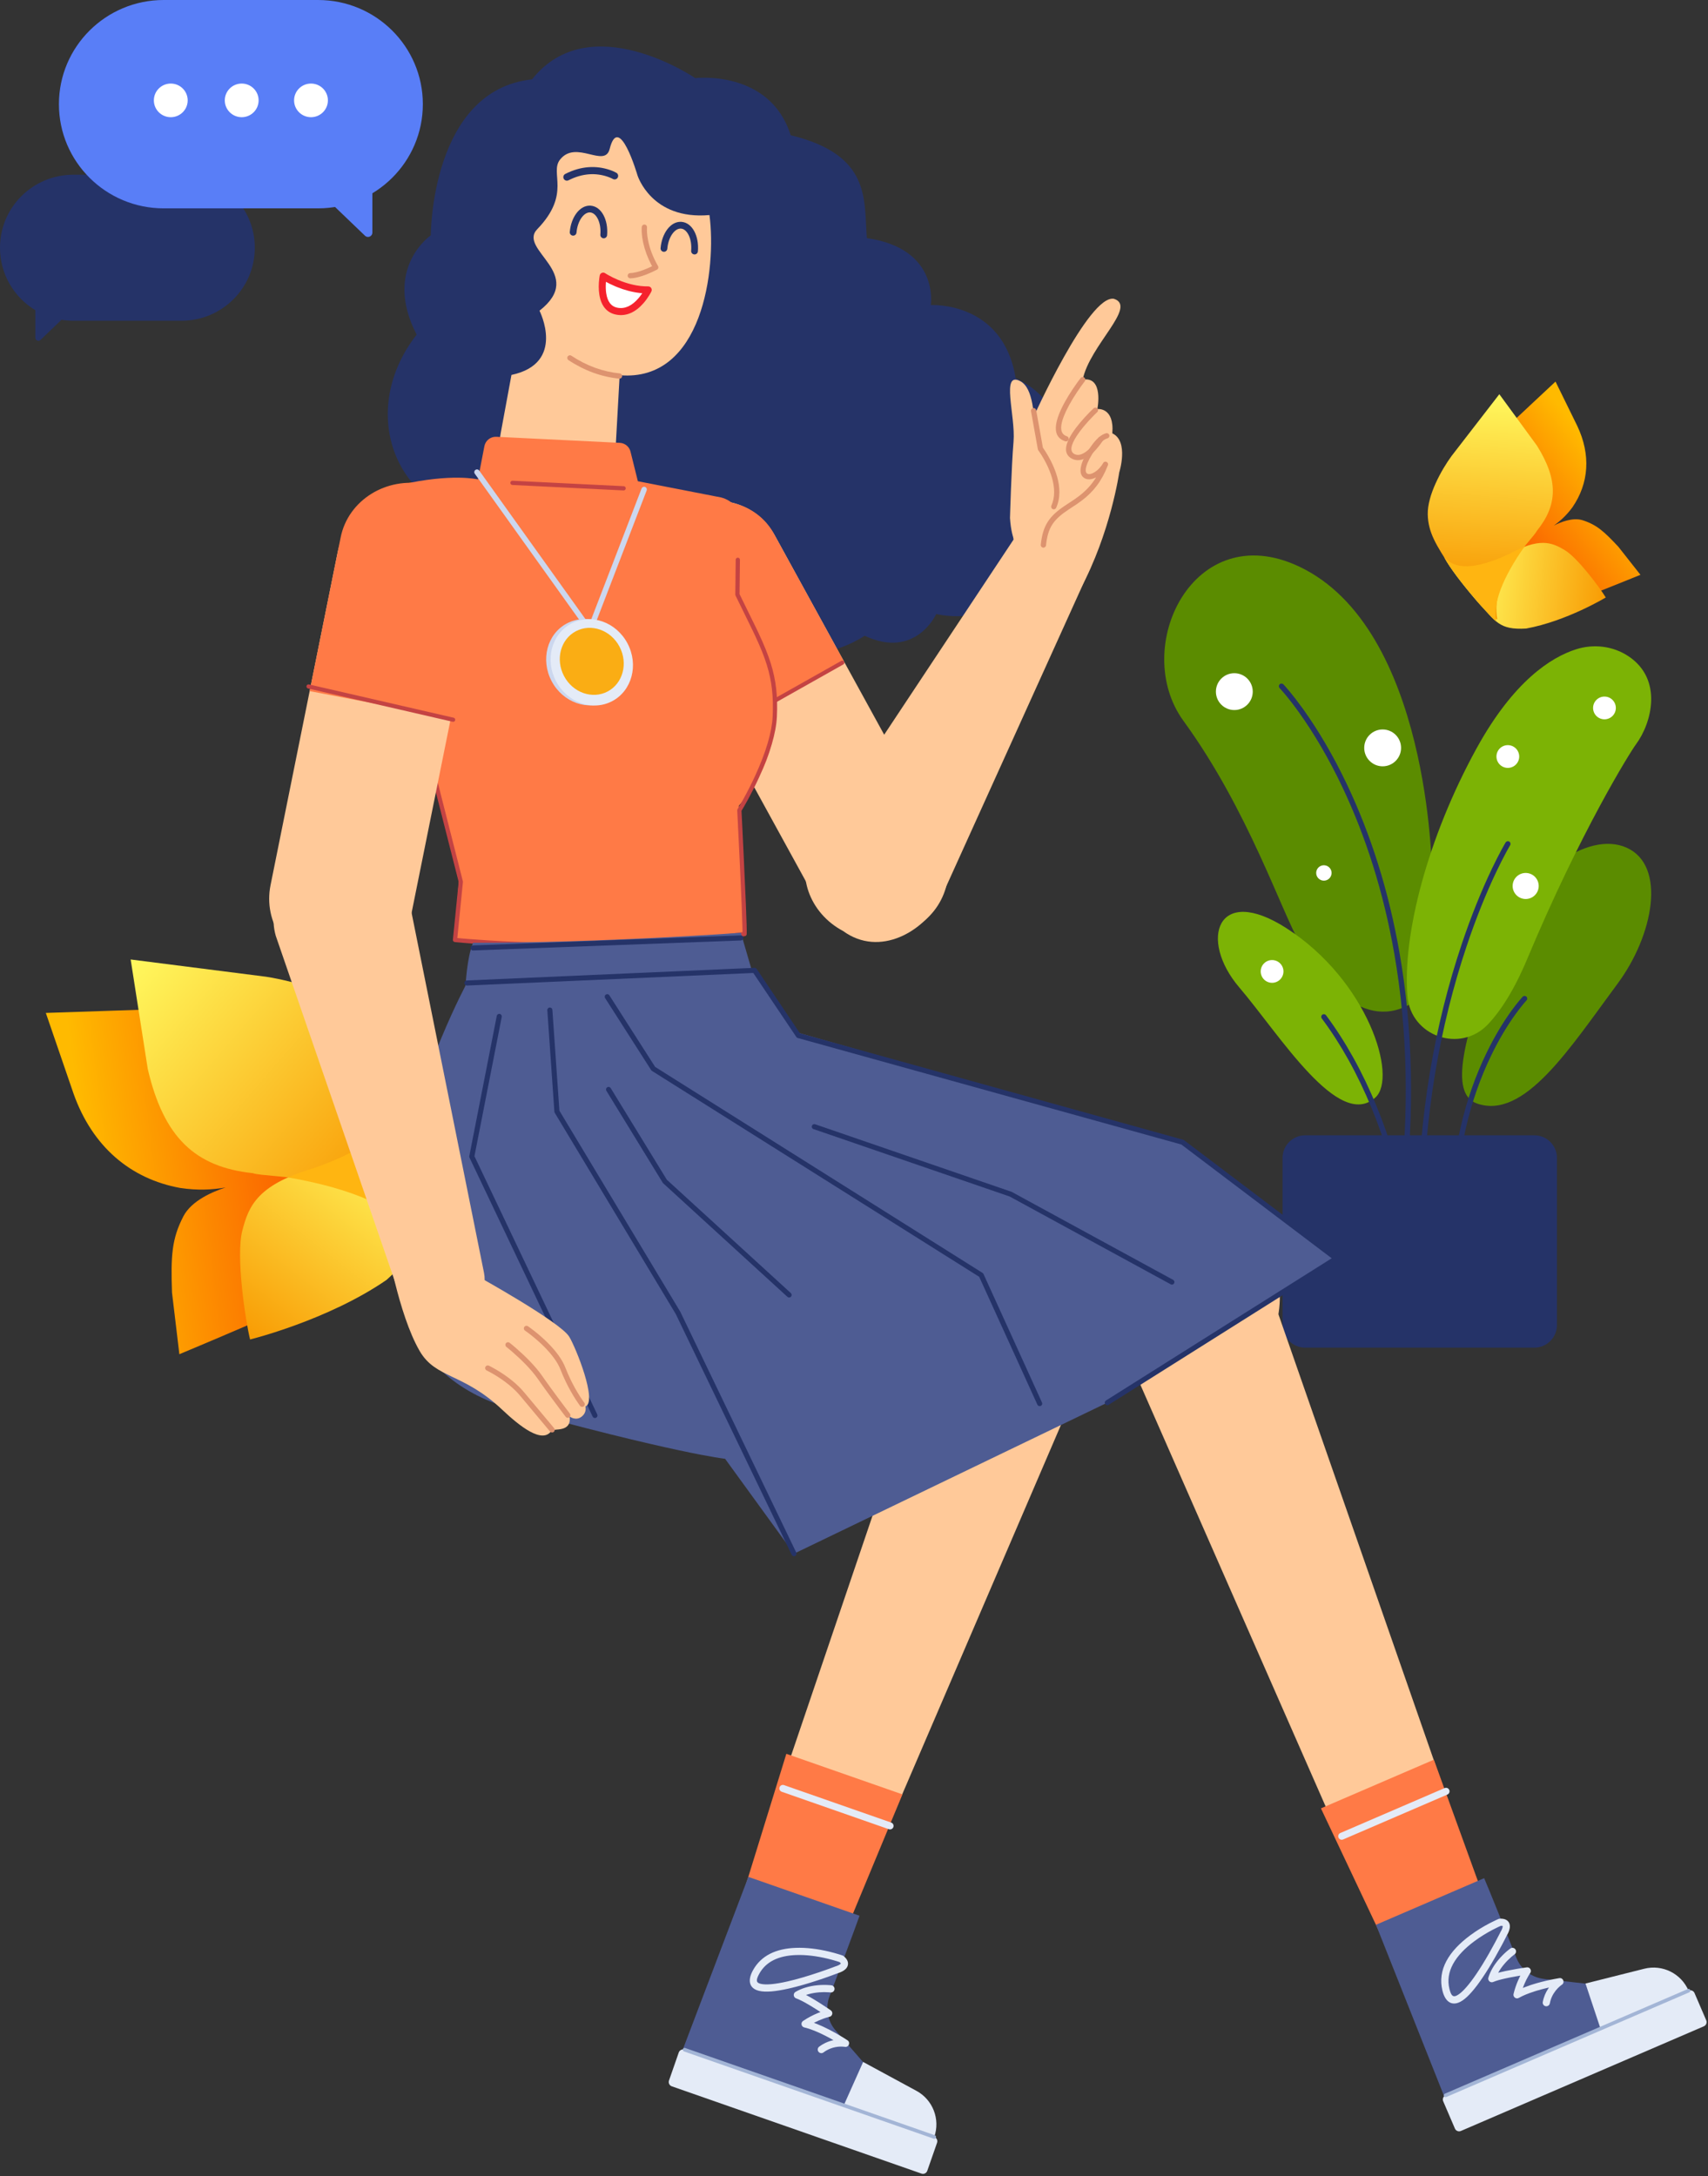 <svg width="664" height="846" viewBox="0 0 664 846" fill="none" xmlns="http://www.w3.org/2000/svg">
<rect x="0" y="0" width="664" height="846" fill="#333333" stroke="none"/>
<g id="personnage">
<g id="Grandefleur">
<path id="Vector" d="M87.922 391.44L17.817 393.783L28.611 425.219C35.903 445.666 50.613 458.269 70.012 461.822C77.009 462.864 82.558 462.526 87.676 461.649C82.808 463.223 74.479 466.712 71.299 472.837C66.691 481.727 66.4 488.404 66.866 502.478L69.731 526.459C69.731 526.459 119.776 505.603 119.666 504.243C126.994 499.703 136.129 493.133 141.944 484.97C146.317 478.841 148.816 471.799 147.268 464.035C157.19 452.892 155.793 446.932 143.071 446.15C141.869 446.08 140.617 446.07 139.325 446.125C139.119 442.676 138.849 438.58 138.528 433.836C136.695 420.968 130.334 409.261 120.843 401.312C112.864 394.629 103.218 391.052 93.461 391.052C91.613 391.052 89.765 391.181 87.922 391.44Z" fill="url(#paint0_linear)"/>
<path id="Vector_2" d="M123.568 453.649C100.243 460.207 96.707 468.575 94.182 478.502C91.648 488.424 95.4 513.352 97.218 520.732C97.218 520.732 127.464 513.297 150.278 497.569C164.077 485.339 161.387 479.857 160.796 461.668C159.459 444.41 157.666 432.046 155.422 424.585C157.556 435.006 146.933 444.694 123.568 453.649Z" fill="url(#paint1_linear)"/>
<path id="Vector_3" d="M57.44 415.556C63.661 442.242 75.867 453.684 98.274 456.082C103.724 458.105 143.627 456.027 159.694 479.414C161.092 478.841 160.22 462.929 157.095 431.682C153.379 415.725 151.661 405.424 142.69 396.145C133.72 386.86 114.913 381.498 103.373 379.704L50.794 373.006L57.44 415.556Z" fill="url(#paint2_linear)"/>
<path id="Vector_4" d="M122.13 454.088C120.172 454.621 118.644 455.169 118.168 455.324C115.619 456.171 113.085 457.198 112.028 457.726C137.702 462.266 154.08 469.641 161.162 479.858C161.693 478.736 161.127 469.542 160.997 465.077C159.669 445.83 157.731 432.275 155.352 424.371C156.294 434.911 147.494 445.053 122.13 454.088Z" fill="#FFB511"/>
</g>
<g id="Dialog">
<path id="Vector_5" fill-rule="evenodd" clip-rule="evenodd" d="M70.548 67.921C86.291 67.921 99.055 80.615 99.055 96.272V96.344C99.055 112.002 86.291 124.695 70.548 124.695H28.508C26.937 124.695 25.396 124.568 23.895 124.325L15.75 132.149C15.529 132.362 15.233 132.481 14.925 132.481C14.269 132.481 13.737 131.952 13.737 131.3L13.736 120.597C5.502 115.626 0 106.624 0 96.344V96.272C0 80.615 12.763 67.921 28.508 67.921H70.548Z" fill="#253368"/>
<path id="Rectangle" d="M63.633 0H123.659C146.151 0 164.384 18.132 164.384 40.5C164.384 62.867 146.151 80.999 123.659 80.999H63.633C41.141 80.999 22.908 62.867 22.908 40.5C22.908 18.132 41.141 0 63.633 0Z" fill="#597EF7"/>
<path id="Path" fill-rule="evenodd" clip-rule="evenodd" d="M144.764 69.219V90.421C144.764 91.353 144.005 92.109 143.067 92.109C142.628 92.109 142.205 91.939 141.889 91.635L126.222 76.603L144.764 69.219Z" fill="#597EF7"/>
<path id="Ellipse" d="M120.902 45.562C117.27 45.562 114.327 42.635 114.327 39.023C114.327 35.412 117.27 32.484 120.902 32.484C124.533 32.484 127.477 35.412 127.477 39.023C127.477 42.635 124.533 45.562 120.902 45.562Z" fill="white"/>
<path id="Ellipse_2" d="M93.964 45.562C90.333 45.562 87.389 42.635 87.389 39.023C87.389 35.412 90.333 32.484 93.964 32.484C97.596 32.484 100.539 35.412 100.539 39.023C100.539 42.635 97.596 45.562 93.964 45.562Z" fill="white"/>
<path id="Ellipse_3" d="M66.39 45.562C62.759 45.562 59.815 42.635 59.815 39.023C59.815 35.412 62.759 32.484 66.39 32.484C70.022 32.484 72.966 35.412 72.966 39.023C72.966 42.635 70.022 45.562 66.39 45.562Z" fill="white"/>
</g>
<g id="Plante">
<g id="Vector_6">
<path id="Vector_7" fill-rule="evenodd" clip-rule="evenodd" d="M505.073 220.263C463.925 200.8 439.401 251.844 460.095 280.265C485.348 314.947 498.285 354.854 505.488 366.878C511.565 377.02 528.212 401.748 548.257 390.351C566.704 379.861 556.65 338.694 556.65 338.694C556.65 338.694 555.835 244.273 505.073 220.263Z" fill="#5B8C00"/>
<path id="Vector_8" fill-rule="evenodd" clip-rule="evenodd" d="M628.839 382.424C642.828 363.55 647.936 336.467 632.321 329.522C617.351 322.864 592.554 339.257 581.067 370.811C569.582 402.364 562.955 425.051 574.19 428.995C592.624 435.467 610.362 407.351 628.839 382.424Z" fill="#5B8C00"/>
</g>
<g id="Vector_7_2">
<path id="Vector_9" fill-rule="evenodd" clip-rule="evenodd" d="M481.772 383.858C497.595 402.399 520.427 439.698 534.73 426.635C543.4 418.718 531.81 381.226 500.087 360.826C473.102 343.474 465.95 365.316 481.772 383.858Z" fill="#7CB305"/>
<path id="Vector_10" fill-rule="evenodd" clip-rule="evenodd" d="M633.176 255.187C627.159 251.139 619.59 250.215 612.683 252.427C603.045 255.514 588.418 264.706 573.941 291.091C555.041 325.538 545.202 363.302 547.147 387.223C548.418 402.866 567.691 409.611 578.472 398.204C583.424 392.966 588.663 384.891 593.789 372.641C614.418 323.344 633.705 292.452 636.005 289.35C642.142 281.073 646.53 264.172 633.176 255.187Z" fill="#7CB305"/>
</g>
<g id="Vector_8_2">
<path id="Vector_11" fill-rule="evenodd" clip-rule="evenodd" d="M619.34 274.85C619.136 277.284 620.944 279.423 623.378 279.627C625.812 279.831 627.95 278.024 628.155 275.589C628.359 273.156 626.551 271.017 624.117 270.813C621.683 270.609 619.545 272.417 619.34 274.85Z" fill="white"/>
<path id="Vector_12" fill-rule="evenodd" clip-rule="evenodd" d="M581.776 293.733C581.571 296.166 583.379 298.305 585.813 298.509C588.247 298.714 590.385 296.906 590.59 294.472C590.794 292.038 588.986 289.9 586.552 289.695C584.118 289.491 581.98 291.299 581.776 293.733Z" fill="white"/>
<path id="Vector_13" fill-rule="evenodd" clip-rule="evenodd" d="M588.071 344.008C587.837 346.795 589.908 349.244 592.695 349.478C595.483 349.712 597.932 347.642 598.165 344.854C598.399 342.067 596.329 339.618 593.542 339.384C590.755 339.15 588.305 341.22 588.071 344.008Z" fill="white"/>
<path id="Vector_14" fill-rule="evenodd" clip-rule="evenodd" d="M472.691 268.874C472.691 272.83 475.897 276.036 479.853 276.036C483.809 276.036 487.016 272.83 487.016 268.874C487.016 264.918 483.809 261.711 479.853 261.711C475.897 261.711 472.691 264.918 472.691 268.874Z" fill="white"/>
<path id="Vector_15" fill-rule="evenodd" clip-rule="evenodd" d="M530.352 290.746C530.352 294.702 533.558 297.909 537.514 297.909C541.47 297.909 544.677 294.702 544.677 290.746C544.677 286.79 541.47 283.583 537.514 283.583C533.558 283.583 530.352 286.79 530.352 290.746Z" fill="white"/>
<path id="Vector_16" fill-rule="evenodd" clip-rule="evenodd" d="M511.677 339.366C511.677 341.019 513.017 342.36 514.671 342.36C516.324 342.36 517.664 341.019 517.664 339.366C517.664 337.712 516.324 336.372 514.671 336.372C513.017 336.372 511.677 337.712 511.677 339.366Z" fill="white"/>
<path id="Vector_17" fill-rule="evenodd" clip-rule="evenodd" d="M490.109 377.651C490.109 380.094 492.089 382.074 494.531 382.074C496.974 382.074 498.954 380.094 498.954 377.651C498.954 375.209 496.974 373.229 494.531 373.229C492.089 373.229 490.109 375.209 490.109 377.651Z" fill="white"/>
</g>
<g id="Vector_9_2">
<path id="Vector_18" d="M593.408 387.462C592.996 387.069 592.343 387.084 591.95 387.496L591.761 387.7L591.618 387.858C591.358 388.148 591.058 388.495 590.721 388.897C589.762 390.04 588.696 391.406 587.55 392.993C584.284 397.516 581.02 402.912 577.977 409.172C569.29 427.039 564.081 448.26 564.081 472.758C564.081 473.328 564.542 473.789 565.112 473.789C565.682 473.789 566.143 473.328 566.143 472.758C566.143 448.583 571.278 427.668 579.832 410.074C582.822 403.924 586.024 398.629 589.222 394.2C590.273 392.745 591.252 391.485 592.136 390.42L592.301 390.222C592.552 389.923 592.781 389.657 592.985 389.425L593.244 389.136C593.339 389.03 593.406 388.958 593.442 388.92C593.836 388.508 593.82 387.855 593.408 387.462Z" fill="#253368"/>
<path id="Vector_19" d="M515.497 394.68C515.156 394.223 514.51 394.13 514.054 394.47C513.597 394.811 513.504 395.457 513.844 395.914C517.6 400.944 521.067 406.353 524.254 412.086C530.993 424.207 536.203 437.201 540.069 450.197C541.423 454.745 542.511 458.967 543.359 462.755L543.53 463.531C543.733 464.458 543.907 465.302 544.056 466.06L544.152 466.555L544.323 467.49C544.418 468.052 544.95 468.431 545.511 468.336C546.073 468.242 546.452 467.71 546.357 467.148L546.299 466.816C546.25 466.548 546.191 466.232 546.121 465.871L545.95 465.012C545.784 464.194 545.592 463.289 545.371 462.304L545.184 461.477C544.356 457.861 543.316 453.876 542.046 449.608C538.139 436.478 532.875 423.348 526.057 411.084C522.826 405.273 519.31 399.787 515.497 394.68Z" fill="#253368"/>
<path id="Vector_20" d="M497.476 266.018C497.081 266.397 497.053 267.013 497.4 267.426L497.445 267.476C497.465 267.498 497.509 267.544 497.575 267.615L497.828 267.892L497.976 268.056C498.42 268.55 498.936 269.146 499.518 269.843C501.188 271.84 503.051 274.244 505.059 277.056C510.806 285.102 516.557 294.792 521.926 306.137C530.866 325.027 537.829 346.571 542.049 370.79C547.173 400.2 548.021 432.327 543.827 467.196C543.759 467.762 544.162 468.275 544.728 468.343C545.293 468.411 545.807 468.008 545.875 467.443C550.093 432.374 549.239 400.044 544.081 370.436C539.828 346.03 532.808 324.309 523.79 305.255C518.367 293.796 512.554 284 506.738 275.857L506.287 275.229C504.494 272.746 502.817 270.586 501.291 268.748L501.101 268.52C500.553 267.864 500.06 267.294 499.628 266.809L499.511 266.678C499.376 266.528 499.255 266.395 499.149 266.28L498.934 266.049C498.54 265.638 497.887 265.624 497.476 266.018Z" fill="#253368"/>
<path id="Vector_21" d="M586.739 327.173C586.252 326.878 585.618 327.033 585.323 327.52L585.219 327.694C585.137 327.834 585.04 328 584.929 328.193L584.767 328.476C584.49 328.963 584.18 329.521 583.837 330.151L583.554 330.676C582.505 332.629 581.356 334.888 580.128 337.448L579.96 337.798C575.957 346.185 571.956 355.993 568.223 367.138C557.769 398.343 551.41 433.76 551.172 472.752C551.168 473.321 551.627 473.786 552.197 473.789C552.766 473.793 553.231 473.334 553.234 472.764C553.471 434.001 559.792 398.798 570.178 367.793C573.817 356.931 577.71 347.354 581.605 339.142L581.822 338.687C583.153 335.897 584.393 333.462 585.511 331.393L585.847 330.774C586.17 330.184 586.461 329.667 586.717 329.221L586.839 329.011L587.087 328.589C587.382 328.102 587.226 327.468 586.739 327.173Z" fill="#253368"/>
<path id="Vector_22" fill-rule="evenodd" clip-rule="evenodd" d="M507.371 523.911H596.511C601.33 523.911 605.272 519.968 605.272 515.15V450.119C605.272 445.3 601.33 441.358 596.511 441.358H507.371C502.553 441.358 498.61 445.3 498.61 450.119V515.15C498.61 519.968 502.553 523.911 507.371 523.911Z" fill="#253368"/>
</g>
</g>
<g id="Petitefleur">
<path id="Vector_10_2" d="M575.337 175.815L604.718 148.343L613.153 165.53C618.529 176.82 617.7 187.921 611.282 197.235C608.87 200.497 606.481 202.609 604.048 204.327C606.664 202.995 611.463 201.039 615.249 202.245C620.74 204 623.58 206.604 629.126 212.528L637.737 223.462C637.737 223.462 608.945 235.256 608.435 234.657C603.614 235.778 597.233 236.805 591.548 235.837C587.277 235.112 583.394 233.255 580.857 229.464C572.293 228.946 570.43 225.95 575.27 220.473C575.729 219.957 576.233 219.445 576.779 218.944C575.457 217.455 573.897 215.676 572.094 213.612C567.593 207.625 565.402 200.275 566.011 193.187C566.523 187.229 568.976 181.859 572.933 177.903C573.682 177.153 574.484 176.457 575.337 175.815Z" fill="url(#paint3_linear)"/>
<path id="Vector_11_2" d="M586.235 215.621C598.366 208.836 603.21 210.812 608.279 213.834C613.35 216.85 621.987 228.53 624.258 232.275C624.258 232.275 608.963 241.509 593.303 244.35C582.724 244.962 581.58 241.637 574.407 233.985C567.916 226.409 563.605 220.643 561.474 216.693C564.856 221.805 573.111 221.446 586.235 215.621Z" fill="url(#paint4_linear)"/>
<path id="Vector_12_2" d="M597.525 173.283C605.878 186.681 605.592 196.293 597.483 206.356C596.097 209.39 579.07 224.724 582.086 240.77C581.286 241.103 575.155 234.265 563.688 220.264C558.692 212.254 555.191 207.359 555.047 199.94C554.9 192.52 560.341 182.708 564.289 177.298L582.88 153.248L597.525 173.283Z" fill="url(#paint5_linear)"/>
<path id="Vector_13_2" d="M586.997 215.217C588.008 214.64 588.851 214.244 589.107 214.114C590.486 213.426 591.932 212.816 592.576 212.603C584.015 224.864 580.38 234.511 581.672 241.546C580.999 241.304 577.482 237.328 575.715 235.455C568.41 227.073 563.672 220.763 561.415 216.578C565.329 221.255 573.03 221.819 586.997 215.217Z" fill="#FFB511"/>
</g>
<g id="Woman">
<path id="Fill 1" fill-rule="evenodd" clip-rule="evenodd" d="M361.854 118.593C361.854 118.593 390.023 116.956 394.838 147.036C420.949 159.18 411.061 187.995 411.061 187.995C411.061 187.995 422.607 212.295 394.69 221.823C390.499 245.337 363.972 238.706 363.972 238.706C363.972 238.706 355.942 256.464 336.148 247.157C312.614 262.428 271.347 255.392 258.398 233.116C227.249 252.464 178.628 221.366 186.738 201.95C152.738 196.925 139.294 159.196 161.978 130.091C148.695 104.373 167.47 91.495 167.47 91.495C167.47 91.495 167.452 35.055 206.833 30.858C229.333 2.412 270.281 30.37 270.281 30.37C270.281 30.37 299.3 26.905 307.386 52.569C338.82 60.227 335.816 77.632 336.998 92.569C365.369 96.647 361.854 118.593 361.854 118.593Z" fill="#253368"/>
<path id="Fill 3" fill-rule="evenodd" clip-rule="evenodd" d="M275.812 83.605C253.136 85.603 247.804 68.089 247.804 68.089C247.804 68.089 240.643 43.456 237.019 57.887C235.096 65.554 223.977 54.199 217.744 62.014C213.548 67.272 222.215 75.266 208.861 89.099C201.127 97.114 228.124 106.374 209.732 120.789C209.732 120.789 220.165 141.228 198.834 145.757L194.671 168.303C192.25 181.426 201.664 193.777 214.942 194.904C227.601 195.976 238.647 186.367 239.355 173.663L240.899 145.866C273.176 148.653 278.577 104.368 275.812 83.605Z" fill="#FFC999"/>
<path id="Fill 5" fill-rule="evenodd" clip-rule="evenodd" d="M252.004 112.703C242.666 112.802 234.491 107.344 234.491 107.344C234.491 107.344 232.057 119.524 239.843 120.985C247.403 122.405 252.004 112.703 252.004 112.703Z" fill="white"/>
<path id="Stroke 7" d="M233.154 107.076L233.063 107.597C233.03 107.814 232.994 108.072 232.958 108.367C232.715 110.359 232.677 112.453 232.982 114.443C233.626 118.656 235.707 121.598 239.592 122.327C243.654 123.09 247.216 121.245 250.202 117.812C251.058 116.827 251.805 115.777 252.441 114.728C252.826 114.093 253.092 113.592 253.236 113.289C253.668 112.377 252.997 111.327 251.99 111.338C248.083 111.379 244.07 110.411 240.191 108.767C238.856 108.201 237.635 107.595 236.555 106.99L236.055 106.704C235.679 106.484 235.406 106.314 235.247 106.208C234.44 105.669 233.344 106.123 233.154 107.076ZM235.539 110.036L235.575 109.564L235.224 109.373C236.387 110.024 237.697 110.675 239.128 111.281L239.917 111.606C242.792 112.757 245.741 113.559 248.695 113.894L249.68 113.986L249.392 114.416C249.01 114.965 248.594 115.504 248.146 116.019C245.73 118.797 243.03 120.195 240.094 119.643C237.543 119.165 236.164 117.215 235.677 114.029C235.481 112.748 235.451 111.383 235.539 110.036Z" fill="#F5222D"/>
<path id="Stroke 9" d="M245.242 106.154C245.693 106.144 246.438 106.047 247.484 105.788C249.087 105.392 250.966 104.71 253.125 103.682L253.507 103.496L253.187 102.895C251.718 100.066 250.717 97.308 250.116 94.666L249.961 93.948C249.549 91.909 249.418 90.195 249.457 88.879L249.49 88.269C249.492 88.24 249.495 88.216 249.497 88.195C249.56 87.633 250.066 87.23 250.627 87.293C251.133 87.35 251.51 87.766 251.534 88.257L251.515 88.617C251.446 89.805 251.548 91.478 251.966 93.543C252.597 96.662 253.829 99.987 255.808 103.422C256.099 103.929 255.909 104.577 255.389 104.844C252.525 106.318 250.056 107.261 247.974 107.776C246.769 108.074 245.859 108.192 245.241 108.201L244.965 108.197C244.402 108.162 243.973 107.676 244.008 107.112C244.04 106.604 244.436 106.205 244.926 106.156L245.089 106.152L245.242 106.154Z" fill="#DD936F"/>
<path id="Stroke 11" d="M229.691 79.965C233.862 80.327 236.522 85.539 236.013 91.436C235.951 92.16 235.314 92.696 234.591 92.634C233.868 92.571 233.333 91.933 233.395 91.209C233.794 86.577 231.865 82.795 229.466 82.587C227.07 82.382 224.523 85.777 224.122 90.408C224.059 91.132 223.422 91.668 222.699 91.606C221.976 91.543 221.441 90.905 221.504 90.181C222.002 84.433 225.349 79.843 229.38 79.947L229.691 79.965Z" fill="#253368"/>
<path id="Stroke 13" d="M264.994 86.248C269.164 86.606 271.823 91.82 271.315 97.716C271.252 98.441 270.616 98.977 269.893 98.913C269.169 98.852 268.634 98.213 268.696 97.49C269.095 92.859 267.166 89.076 264.769 88.87C262.371 88.663 259.825 92.056 259.426 96.689C259.363 97.412 258.727 97.948 258.004 97.886C257.281 97.823 256.745 97.186 256.807 96.462C257.303 90.713 260.651 86.124 264.683 86.231L264.994 86.248Z" fill="#253368"/>
<path id="Stroke 15" d="M219.752 67.624C225.978 64.44 231.913 64.324 237.032 66.051C238.252 66.463 239.136 66.883 239.639 67.183C240.295 67.574 240.51 68.424 240.119 69.081C239.728 69.738 238.879 69.953 238.223 69.561L238.093 69.49C238.006 69.443 237.884 69.381 237.729 69.308C237.279 69.094 236.75 68.878 236.149 68.675C231.692 67.171 226.519 67.273 221.01 70.091C220.33 70.438 219.497 70.168 219.15 69.487C218.802 68.806 219.072 67.972 219.752 67.624Z" fill="#253368"/>
<path id="Stroke 17" d="M220.703 138.578C221.015 138.107 221.649 137.977 222.12 138.289C228.088 142.243 234.433 144.519 240.944 145.171C241.505 145.227 241.915 145.729 241.859 146.292C241.803 146.854 241.302 147.265 240.74 147.209C233.898 146.523 227.235 144.134 220.992 139.997C220.521 139.685 220.391 139.05 220.703 138.578Z" fill="#DD936F"/>
<path id="Fill 19" fill-rule="evenodd" clip-rule="evenodd" d="M353.517 361.701L355.207 360.772C367.834 353.821 372.445 337.94 365.507 325.298L301.231 208.185C294.29 195.54 278.431 190.926 265.806 197.874L264.116 198.803C251.491 205.753 246.88 221.632 253.818 234.277L318.094 351.389C325.035 364.032 340.892 368.649 353.517 361.701Z" fill="#FFC999"/>
<path id="Fill 21" fill-rule="evenodd" clip-rule="evenodd" d="M280.998 283.797L253.366 233.451C246.708 221.315 251.922 205.514 264.962 198.338C278.002 191.164 294.118 195.224 300.779 207.36L328.146 257.228L280.998 283.797Z" fill="#FF7A46"/>
<path id="Stroke 23" d="M263.895 198.017C264.279 197.805 264.762 197.946 264.973 198.331C265.185 198.716 265.044 199.199 264.66 199.411C252.172 206.285 247.077 221.281 253.116 232.953L253.377 233.444L280.622 283.084L327.072 256.91C327.412 256.719 327.832 256.805 328.073 257.095L328.154 257.215C328.345 257.555 328.259 257.975 327.969 258.216L327.851 258.298L280.703 284.866C280.36 285.059 279.937 284.971 279.697 284.677L279.617 284.556L251.985 234.211C245.107 221.679 250.483 205.399 263.895 198.017Z" fill="#C44343"/>
<path id="Fill 25" fill-rule="evenodd" clip-rule="evenodd" d="M306.236 749.629C316.847 753.714 328.818 748.594 333.357 738.028L430.463 512.054C437.459 495.773 429.673 476.985 413.323 470.691C396.976 464.399 378.626 473.125 372.929 489.904L293.859 722.821C290.163 733.712 295.624 745.544 306.236 749.629Z" fill="#FFC999"/>
<path id="Fill 27" fill-rule="evenodd" clip-rule="evenodd" d="M163.734 463.624C170.564 442.975 189.474 430.826 205.611 436.72L379.107 500.105C392.47 504.988 398.623 522.533 392.968 539.632C387.318 556.732 371.92 567.132 358.289 563.063L181.302 510.238C164.841 505.324 156.907 484.273 163.734 463.624Z" fill="#FFC999"/>
<path id="Fill 29" fill-rule="evenodd" clip-rule="evenodd" d="M325.52 758.579L286.212 744.839L305.7 681.807L350.829 697.579L325.52 758.579Z" fill="#FF7A46"/>
<path id="Stroke 31" d="M303.062 694.817C303.29 694.163 303.965 693.792 304.624 693.926L304.804 693.976L346.465 708.539C347.178 708.788 347.554 709.569 347.305 710.282C347.077 710.937 346.403 711.308 345.743 711.173L345.564 711.124L303.903 696.561C303.19 696.312 302.813 695.531 303.062 694.817Z" fill="#E4EBF7"/>
<path id="Fill 33" fill-rule="evenodd" clip-rule="evenodd" d="M334.151 744.755L290.934 729.65L261.12 808.158L358.499 842.192L362.978 830.105C364.608 825.656 362.825 820.676 358.735 818.285L335.54 801.639L324.898 789.425C321.692 785.747 320.762 780.616 322.49 776.05C326.204 766.235 332.479 749.582 334.151 744.755Z" fill="#4E5C93"/>
<path id="Fill 35" fill-rule="evenodd" clip-rule="evenodd" d="M261.159 811.071L358.24 845.001C359.162 845.323 360.168 844.837 360.487 843.913L364.289 833.012C364.61 832.09 364.126 831.082 363.203 830.762L266.123 796.832C265.202 796.51 264.197 796.996 263.875 797.918L260.076 808.821C259.754 809.742 260.242 810.749 261.159 811.071Z" fill="#E4EBF7"/>
<path id="Fill 37" fill-rule="evenodd" clip-rule="evenodd" d="M363.203 830.762C365.598 823.889 362.662 816.293 356.27 812.83L335.553 801.603L328.125 818.231L363.203 830.762Z" fill="#E4EBF7"/>
<path id="Stroke 39" d="M265.462 796.6C265.573 796.281 265.893 796.093 266.215 796.137L266.353 796.17L363.434 830.099C363.799 830.227 363.991 830.627 363.864 830.992C363.752 831.312 363.433 831.499 363.11 831.456L362.973 831.423L265.892 797.493C265.527 797.365 265.335 796.966 265.462 796.6Z" fill="#A3B5D6"/>
<path id="Stroke 41" d="M312.951 772.741C316.163 771.734 319.509 771.512 322.453 771.726L322.832 771.757C322.998 771.772 323.126 771.787 323.215 771.798C323.982 771.897 324.523 772.601 324.424 773.368C324.325 774.136 323.624 774.678 322.857 774.579L322.25 774.522C319.845 774.347 317.11 774.502 314.497 775.21L313.788 775.416L313.36 775.559L313.693 775.736C314.167 775.989 314.664 776.265 315.185 776.564L315.713 776.871L316.708 777.463C316.877 777.565 317.047 777.669 317.219 777.774C318.56 778.596 319.924 779.476 321.242 780.355L322.973 781.53C323.981 782.233 323.66 783.803 322.458 784.053L322.137 784.129C322.038 784.155 321.922 784.185 321.788 784.223C321.216 784.382 320.57 784.591 319.865 784.853C318.853 785.229 317.829 785.675 316.807 786.194L316.429 786.392L316.828 786.538L317.585 786.832C319.187 787.471 320.869 788.256 322.6 789.155C324.293 790.036 325.942 790.979 327.483 791.921L328.608 792.621L329.483 793.186C330.696 793.999 330.006 795.851 328.625 795.752L328.121 795.688C326.06 795.475 323.62 795.809 321.317 797.121C320.913 797.351 320.521 797.61 320.142 797.897C319.526 798.364 318.648 798.241 318.182 797.623C317.716 797.006 317.838 796.127 318.455 795.66C318.931 795.3 319.425 794.976 319.933 794.686C321.193 793.968 322.477 793.485 323.739 793.191L324.021 793.129L323.721 792.955C323.326 792.731 322.927 792.51 322.525 792.291L321.31 791.644C319.657 790.785 318.057 790.038 316.549 789.436C315.143 788.875 313.843 788.452 312.675 788.184C311.48 787.909 311.19 786.338 312.207 785.653C314.127 784.362 316.104 783.339 318.056 782.55L318.954 782.202L318.388 781.829C317.95 781.544 317.511 781.261 317.071 780.983L315.757 780.165L314.776 779.572L314.3 779.291C312.301 778.121 310.653 777.283 309.52 776.887C308.395 776.494 308.244 774.962 309.27 774.356C310.4 773.688 311.633 773.154 312.951 772.741Z" fill="#E4EBF7"/>
<path id="Stroke 43" d="M309.301 757.241C301.69 757.533 295.847 760.237 292.691 766.009C290.454 770.101 291.393 773.065 295.083 773.959C297.656 774.582 301.577 774.206 306.66 773.056C310.144 772.268 314.003 771.152 318.006 769.83L320.488 768.991C322.707 768.224 324.517 767.554 325.717 767.088C326.036 767.016 326.702 766.786 327.388 766.429C328.442 765.879 329.213 765.193 329.535 764.228C329.974 762.913 329.389 761.609 327.982 760.459C327.861 760.359 327.724 760.281 327.577 760.228L326.901 759.994C326.681 759.921 326.423 759.839 326.129 759.748C324.998 759.396 323.734 759.045 322.367 758.717C317.948 757.658 313.491 757.08 309.301 757.241ZM309.408 760.041C313.309 759.891 317.524 760.437 321.716 761.442C323.02 761.755 324.224 762.091 325.299 762.425L326.39 762.78L326.511 762.887C326.837 763.186 326.889 763.312 326.88 763.34C326.843 763.45 326.565 763.698 326.096 763.942C325.633 764.184 325.15 764.351 324.861 764.425L323.597 764.902C322.211 765.417 320.472 766.041 318.448 766.726C314.052 768.215 309.805 769.471 306.042 770.322C301.36 771.382 297.77 771.725 295.741 771.233C294.003 770.813 293.729 769.948 295.146 767.356C297.756 762.583 302.687 760.299 309.408 760.041Z" fill="#E4EBF7"/>
<path id="Fill 45" fill-rule="evenodd" clip-rule="evenodd" d="M559.691 752.639C570.268 748.471 575.636 736.594 571.852 725.735L490.911 493.462C485.082 476.729 466.661 468.149 450.364 474.575C434.066 480.999 426.433 499.851 433.558 516.073L532.479 741.258C537.103 751.785 549.116 756.81 559.691 752.639Z" fill="#FFC999"/>
<path id="Fill 47" fill-rule="evenodd" clip-rule="evenodd" d="M257.248 482.475C259.599 460.85 275.544 444.997 292.557 447.372L475.472 472.892C489.562 474.857 499.252 490.72 497.309 508.626C495.362 526.534 482.488 539.937 468.308 538.824L284.193 524.359C267.066 523.012 254.9 504.1 257.248 482.475Z" fill="#FFC999"/>
<path id="Fill 49" fill-rule="evenodd" clip-rule="evenodd" d="M579.944 746.186L541.699 762.661L513.523 703.014L557.429 684.098L579.944 746.186Z" fill="#FF7A46"/>
<path id="Stroke 51" d="M561.611 695.128C562.304 694.829 563.108 695.15 563.407 695.844C563.68 696.481 563.434 697.21 562.857 697.558L562.691 697.643L522.155 715.107C521.461 715.406 520.657 715.085 520.358 714.391C520.085 713.754 520.331 713.024 520.908 712.677L521.074 712.592L561.611 695.128Z" fill="#E4EBF7"/>
<path id="Fill 53" fill-rule="evenodd" clip-rule="evenodd" d="M576.976 730.155L534.931 748.268L565.939 826.309L660.682 785.494L655.828 773.555C654.029 769.172 649.351 766.709 644.727 767.713L616.393 771.142L600.307 769.343C595.461 768.8 591.311 765.647 589.505 761.113C585.617 751.364 579.005 734.845 576.976 730.155Z" fill="#4E5C93"/>
<path id="Fill 55" fill-rule="evenodd" clip-rule="evenodd" d="M567.934 828.431L662.389 787.738C663.283 787.354 663.698 786.313 663.315 785.418L658.755 774.811C658.372 773.913 657.333 773.5 656.436 773.884L561.983 814.577C561.087 814.964 560.674 816.002 561.061 816.9L565.615 827.507C566.003 828.402 567.04 828.815 567.934 828.431Z" fill="#E4EBF7"/>
<path id="Fill 57" fill-rule="evenodd" clip-rule="evenodd" d="M656.437 773.885C653.565 767.199 646.272 763.589 639.222 765.362L616.377 771.105L622.126 788.388L656.437 773.885Z" fill="#E4EBF7"/>
<path id="Stroke 59" d="M656.161 773.241C656.516 773.088 656.927 773.253 657.08 773.608C657.214 773.919 657.105 774.274 656.838 774.46L656.714 774.529L562.261 815.222C561.906 815.375 561.495 815.211 561.342 814.855C561.208 814.544 561.317 814.19 561.584 814.004L561.708 813.935L656.161 773.241Z" fill="#A3B5D6"/>
<path id="Stroke 61" d="M587.17 757.486C587.802 757.04 588.675 757.191 589.12 757.824C589.565 758.457 589.414 759.331 588.782 759.777L588.535 759.959C588.291 760.146 587.954 760.417 587.549 760.767C586.595 761.592 585.64 762.541 584.751 763.593C583.871 764.635 583.112 765.713 582.5 766.817L582.438 766.931L582.87 766.818C583.576 766.637 584.344 766.458 585.167 766.281L585.796 766.149C587.071 765.886 588.413 765.638 589.77 765.409L591.599 765.114L593.56 764.826C594.777 764.663 595.599 766.036 594.882 767.034L594.663 767.359C594.54 767.549 594.386 767.799 594.208 768.104C593.677 769.013 593.144 770.061 592.646 771.233C592.523 771.522 592.404 771.815 592.289 772.11L592.02 772.836L592.424 772.67C593.167 772.37 593.953 772.081 594.778 771.801L595.616 771.526C597.94 770.782 600.421 770.152 602.901 769.633C603.334 769.542 603.752 769.458 604.153 769.381L605.948 769.055C606.061 769.037 606.153 769.022 606.222 769.011C607.663 768.789 608.404 770.614 607.329 771.477L607.017 771.694C606.883 771.79 606.698 771.932 606.475 772.119C605.9 772.602 605.322 773.186 604.782 773.868C603.662 775.286 602.863 776.93 602.519 778.805C602.38 779.566 601.65 780.07 600.89 779.93C600.13 779.79 599.626 779.059 599.766 778.298C600.126 776.337 600.88 774.582 601.926 773.033L602.188 772.656L601.088 772.913C599.902 773.199 598.73 773.511 597.593 773.849L596.468 774.196C594.086 774.958 592.045 775.796 590.459 776.699C589.393 777.306 588.118 776.345 588.407 775.151C588.831 773.395 589.397 771.718 590.071 770.135C590.289 769.621 590.514 769.128 590.743 768.657L591.052 768.038L590.237 768.173C589.353 768.322 588.476 768.479 587.622 768.643L586.361 768.894L585.204 769.143C583.159 769.599 581.54 770.061 580.507 770.506C579.412 770.977 578.268 769.95 578.616 768.809C579.377 766.312 580.772 763.962 582.614 761.782C583.603 760.611 584.661 759.562 585.719 758.646L586.234 758.211C586.632 757.883 586.953 757.639 587.17 757.486Z" fill="#E4EBF7"/>
<path id="Stroke 63" d="M583.028 745.906C582.872 745.915 582.718 745.95 582.574 746.01L581.821 746.34L581.604 746.44C580.852 746.786 580.016 747.195 579.116 747.666C576.548 749.009 573.979 750.576 571.574 752.357C563.188 758.569 558.778 765.793 560.763 773.879C561.757 777.927 564.008 779.666 566.983 778.544C569.097 777.746 571.442 775.489 574.104 771.985C575.549 770.082 577.061 767.839 578.619 765.324C580.381 762.478 582.109 759.434 583.733 756.39L584.389 755.15C584.703 754.55 584.997 753.981 585.269 753.448L585.834 752.322L585.931 752.173C586.035 751.998 586.191 751.706 586.347 751.367C586.593 750.833 586.781 750.299 586.885 749.772C587.35 747.424 585.978 745.735 583.028 745.906ZM584.14 749.227C584.083 749.511 583.966 749.844 583.805 750.193L583.624 750.561C583.537 750.725 583.459 750.856 583.405 750.94L582.775 752.175C582.33 753.047 581.824 754.021 581.264 755.069C579.667 758.063 577.967 761.057 576.24 763.847C574.726 766.292 573.262 768.464 571.876 770.288C569.516 773.395 567.469 775.365 565.996 775.921C564.837 776.358 564.118 775.802 563.481 773.21C561.833 766.494 565.661 760.224 573.239 754.61C575.517 752.923 577.964 751.43 580.412 750.15C581.097 749.792 581.742 749.472 582.337 749.19L583.428 748.69L583.564 748.683C584.26 748.65 584.241 748.712 584.14 749.227Z" fill="#E4EBF7"/>
<path id="Fill 65" fill-rule="evenodd" clip-rule="evenodd" d="M286.794 228.865C291.662 241.025 300.751 261.985 301.345 275.57C302.306 297.589 287.255 313.2 287.255 313.2C287.255 313.2 287.52 317.805 289.954 363.601C224.105 371.862 176.594 365.55 176.594 365.55L178.395 342.505L169.536 306.398C169.536 306.398 168.922 292.484 157.137 262.268C148.939 241.261 152.303 216.638 154.218 203.075C155.035 197.264 150.025 189.771 155.74 188.46C175.697 183.884 185.815 186.376 185.815 186.376L188.309 173.464C188.736 171.252 190.722 169.69 192.969 169.802L240.96 172.158C243.02 172.259 244.752 173.747 245.166 175.771L247.973 187.082L280.291 193.383C284.91 194.531 288.24 198.561 288.492 203.319L286.794 228.865Z" fill="#FF7A46"/>
<path id="Stroke 67" d="M199.266 186.891L242.48 189.014C242.934 189.036 243.285 189.424 243.263 189.879C243.243 190.284 242.935 190.606 242.548 190.657L242.399 190.663L199.185 188.54C198.73 188.517 198.38 188.13 198.402 187.675C198.422 187.27 198.73 186.948 199.117 186.897L199.266 186.891Z" fill="#C44343"/>
<path id="Stroke 69" d="M184.818 182.683C185.245 182.377 185.823 182.435 186.182 182.796L186.293 182.928L229.087 242.761L249.422 189.906C249.611 189.415 250.125 189.146 250.624 189.25L250.789 189.299C251.279 189.488 251.548 190.003 251.444 190.502L251.395 190.668L230.357 245.356C230.075 246.09 229.138 246.256 228.616 245.718L228.511 245.592L184.574 184.161C184.233 183.685 184.343 183.024 184.818 182.683Z" fill="#CCD7EE"/>
<path id="Fill 71" fill-rule="evenodd" clip-rule="evenodd" d="M242.229 250.091C246.625 258.42 243.968 268.464 236.296 272.523C228.622 276.585 218.84 273.125 214.442 264.796C210.049 256.468 212.703 246.424 220.374 242.364C228.049 238.303 237.833 241.762 242.229 250.091Z" fill="#CCD7EE"/>
<path id="Fill 73" fill-rule="evenodd" clip-rule="evenodd" d="M243.953 250.135C248.346 258.464 245.692 268.508 238.02 272.568C230.345 276.629 220.564 273.17 216.165 264.841C211.769 256.512 214.426 246.468 222.098 242.409C229.772 238.347 239.557 241.807 243.953 250.135Z" fill="#E4EBF7"/>
<path id="Fill 75" fill-rule="evenodd" clip-rule="evenodd" d="M240.839 251.396C244.253 257.864 242.19 265.66 236.234 268.814C230.278 271.967 222.678 269.281 219.267 262.813C215.854 256.348 217.914 248.549 223.873 245.396C229.832 242.245 237.429 244.931 240.839 251.396Z" fill="#FAAD14"/>
<path id="Stroke 77" d="M147.624 201.767C148.078 201.803 148.417 202.2 148.382 202.654L148.181 205.463L148.031 207.745C147.931 209.308 147.833 210.954 147.739 212.658C147.522 216.611 147.349 220.496 147.237 224.192L147.187 226.023C146.994 233.695 147.099 239.843 147.57 243.889C148.044 247.954 150.349 254.695 154.039 263.335L154.4 264.177C155.181 265.986 156.012 267.856 156.886 269.775C158.955 274.316 161.173 278.928 163.39 283.37L164.511 285.599L166.345 289.176L166.414 289.356L179.946 342.604L179.967 342.889L177.789 364.669L180.275 364.893L182.133 365.046C184.375 365.224 186.868 365.4 189.596 365.567C219.674 367.409 253.384 366.957 286.785 362.633L288.653 362.385L288.631 360.695C288.552 357.15 288.275 350.223 287.848 340.825L287.459 332.467L286.607 315.044C286.598 314.877 286.641 314.711 286.729 314.568L287.313 313.594L287.9 312.585C288.205 312.053 288.528 311.482 288.865 310.873C290.473 307.973 292.081 304.833 293.581 301.569C295.62 297.133 297.295 292.819 298.482 288.764C299.574 285.037 300.223 281.621 300.372 278.588C300.754 270.792 300.041 264.716 298.095 258.457C297.069 255.157 295.696 251.751 293.678 247.401L292.828 245.6C291.825 243.509 289.943 239.665 288.399 236.521L285.94 231.52L285.857 231.149L286.01 217.616C286.015 217.16 286.388 216.795 286.843 216.8C287.248 216.805 287.581 217.101 287.646 217.486L287.658 217.635L287.506 230.969L293.823 243.867C294.166 244.575 294.455 245.176 294.665 245.619L294.758 245.816C297.032 250.656 298.548 254.363 299.669 257.967C301.674 264.415 302.41 270.685 302.018 278.668C301.862 281.845 301.189 285.385 300.064 289.228C298.852 293.368 297.148 297.755 295.078 302.259C293.777 305.091 292.396 307.829 291.003 310.402L290.307 311.674C289.965 312.29 289.638 312.87 289.328 313.409L288.474 314.869L288.264 315.214L288.573 321.376C288.753 325.026 288.933 328.737 289.106 332.389L289.958 351.402C290.222 357.896 290.344 362.007 290.288 363.151C290.268 363.549 289.969 363.876 289.575 363.929C255.216 368.584 220.444 369.109 189.495 367.215L187.206 367.069C184.975 366.921 182.92 366.768 181.053 366.615L178.093 366.355L176.8 366.229C176.4 366.186 176.096 365.863 176.066 365.474L176.067 365.326L178.313 342.871L164.84 289.857L164.068 288.362C163.418 287.097 162.695 285.669 161.916 284.108C159.69 279.65 157.464 275.021 155.387 270.46C154.727 269.013 154.093 267.594 153.485 266.207L152.887 264.831C148.923 255.641 146.447 248.489 145.933 244.08C145.451 239.937 145.345 233.726 145.539 225.982C145.63 222.337 145.785 218.484 145.988 214.544L146.093 212.567C146.187 210.858 146.286 209.208 146.386 207.639L146.739 202.527C146.774 202.072 147.17 201.732 147.624 201.767Z" fill="#C44343"/>
<path id="Fill 79" fill-rule="evenodd" clip-rule="evenodd" d="M292.208 377.03L288.007 362.625C288.007 362.625 234.337 366.54 183.894 366.521C181.453 372.41 180.973 383.573 180.973 383.573C185.03 379.885 236.455 387.453 292.208 377.03Z" fill="#4E5C93"/>
<path id="Fill 81" fill-rule="evenodd" clip-rule="evenodd" d="M459.702 444.036L308.926 401.111L294.331 377.726L181.502 382.154C181.502 382.154 109.013 516.91 194.817 546.405C262.954 565.185 281.88 567.111 281.88 567.111L308.669 604.009L430.463 545.301L519.449 489.243L459.702 444.036Z" fill="#4E5C93"/>
<path id="Stroke 83" d="M235.54 386.649C235.947 386.387 236.475 386.464 236.793 386.807L236.902 386.948L254.691 414.769L381.971 494.852C382.093 494.929 382.197 495.032 382.274 495.152L382.343 495.279L405.09 545.258C405.315 545.755 405.097 546.34 404.601 546.566C404.155 546.77 403.637 546.613 403.373 546.218L403.295 546.077L380.671 496.368L253.454 416.324C253.372 416.272 253.298 416.209 253.235 416.136L253.148 416.02L235.241 388.013C234.947 387.554 235.081 386.943 235.54 386.649Z" fill="#253368"/>
<path id="Stroke 85" d="M213.693 391.68C214.182 391.645 214.613 391.974 214.721 392.437L214.745 392.596L217.469 431.788L264.46 509.935L309.556 603.582C309.792 604.074 309.586 604.664 309.096 604.901C308.654 605.114 308.133 604.968 307.86 604.579L307.779 604.44L262.727 510.873L215.656 432.601C215.603 432.512 215.564 432.415 215.54 432.314L215.517 432.16L212.778 392.733C212.74 392.189 213.15 391.717 213.693 391.68Z" fill="#253368"/>
<path id="Stroke 87" d="M194.12 394.143L194.28 394.163C194.761 394.258 195.091 394.687 195.076 395.163L195.058 395.322L184.445 449.474L232.179 549.855C232.389 550.298 232.241 550.82 231.851 551.09L231.712 551.171C231.269 551.382 230.749 551.234 230.478 550.843L230.398 550.704L182.526 450.031C182.458 449.887 182.426 449.73 182.431 449.573L182.449 449.417L193.122 394.941C193.216 394.459 193.646 394.129 194.12 394.143Z" fill="#253368"/>
<path id="Stroke 89" d="M293.315 376.253C293.601 376.241 293.876 376.353 294.07 376.556L294.177 376.689L311 401.717L459.965 443.084L460.296 443.248L520.043 488.454C520.548 488.836 520.56 489.573 520.108 489.977L519.974 490.078L430.988 546.136C430.527 546.427 429.918 546.288 429.628 545.826C429.37 545.416 429.451 544.889 429.796 544.573L429.937 544.465L517.714 489.167L459.256 444.936L310.123 403.526C309.953 403.478 309.8 403.387 309.679 403.261L309.569 403.125L292.847 378.25L181.545 383.14C181.055 383.161 180.633 382.821 180.536 382.356L180.516 382.196C180.495 381.706 180.835 381.284 181.299 381.186L181.459 381.167L293.315 376.253Z" fill="#253368"/>
<path id="Stroke 91" d="M236.059 422.686C236.471 422.433 236.997 422.52 237.309 422.869L237.415 423.012L259.246 458.636L307.445 502.696C307.803 503.023 307.865 503.552 307.616 503.949L307.509 504.091C307.182 504.449 306.653 504.511 306.257 504.262L306.115 504.154L257.816 460.004L257.64 459.791L235.734 424.045C235.449 423.58 235.595 422.972 236.059 422.686Z" fill="#253368"/>
<path id="Stroke 93" d="M315.637 437.681C315.796 437.217 316.266 436.948 316.734 437.028L316.89 437.067L393.311 463.35L456.065 497.552C456.544 497.813 456.72 498.413 456.46 498.892C456.226 499.323 455.717 499.51 455.269 499.352L455.122 499.287L392.52 465.152L316.249 438.936C315.734 438.758 315.46 438.197 315.637 437.681Z" fill="#253368"/>
<path id="Fill 95" fill-rule="evenodd" clip-rule="evenodd" d="M416.349 201.743C423.72 205.636 427.022 214.086 423.85 220.92L365.424 349.959C359.354 361.874 342.072 372.367 327.778 361.952C314.582 354.978 309.16 339.541 315.777 327.786L396.646 205.823C400.676 199.744 409.219 197.977 416.349 201.743Z" fill="#FFC999"/>
<path id="Fill 97" fill-rule="evenodd" clip-rule="evenodd" d="M176.271 511.907C184.427 509.831 189.666 502.299 188.16 494.811L159.079 350.255C155.925 337.07 141.514 329.31 127.036 332.993C112.431 336.712 103.466 350.618 107.195 363.775L158.198 511.746C160.725 518.692 168.381 513.916 176.271 511.907Z" fill="#FFC999"/>
<path id="Fill 99" fill-rule="evenodd" clip-rule="evenodd" d="M125.871 375.328L128.777 375.915C143.099 378.811 157.056 369.533 159.946 355.188L186.064 225.667C188.954 211.324 179.688 197.351 165.363 194.454L162.46 193.865C148.138 190.971 134.181 200.25 131.291 214.592L105.175 344.113C102.28 358.458 111.549 372.432 125.871 375.328Z" fill="#FFC999"/>
<path id="Fill 101" fill-rule="evenodd" clip-rule="evenodd" d="M120.384 268.676L132.439 208.883C135.347 194.47 150.19 185.194 165.425 188.275C180.66 191.356 190.745 205.67 187.84 220.084L175.899 279.309L120.384 268.676Z" fill="#FF7A46"/>
<path id="Stroke 103" d="M120.124 266.08L176.352 279.018C176.786 279.117 177.056 279.551 176.957 279.985C176.868 280.371 176.517 280.629 176.135 280.611L175.991 280.591L119.763 267.653C119.329 267.553 119.058 267.12 119.158 266.685C119.246 266.299 119.598 266.042 119.98 266.06L120.124 266.08Z" fill="#C44343"/>
<path id="Fill 105" fill-rule="evenodd" clip-rule="evenodd" d="M227.586 546.774C232.337 544.96 223.909 523.948 221.283 519.647C217.784 513.909 185.562 496.073 185.562 496.073L179.902 470.724L150.222 482.839C150.222 482.839 154.786 510.802 163.15 525.217C169.392 535.972 180.008 533.67 195.103 547.914C202.09 554.506 210.835 561.483 214.397 556.222C215.099 555.183 222.364 557.091 221.431 550.662C221.431 550.662 223.901 552.591 226.228 550.642C228.247 548.947 227.586 546.774 227.586 546.774Z" fill="#FFC999"/>
<path id="Stroke 107" d="M188.697 531.407C188.938 530.895 189.547 530.676 190.058 530.917L190.637 531.205L190.848 531.314C191.462 531.634 192.145 532.009 192.88 532.439C194.978 533.667 197.076 535.085 199.039 536.678C200.82 538.122 202.403 539.645 203.736 541.241L215.413 555.217C215.775 555.651 215.718 556.297 215.284 556.659C214.851 557.022 214.206 556.965 213.844 556.531L202.168 542.555C200.925 541.067 199.435 539.635 197.752 538.269C195.876 536.747 193.862 535.386 191.848 534.207C191.319 533.898 190.82 533.619 190.356 533.37L189.393 532.87C189.306 532.827 189.236 532.793 189.186 532.769C188.675 532.528 188.457 531.918 188.697 531.407Z" fill="#DD936F"/>
<path id="Stroke 109" d="M196.686 522.188C197.035 521.742 197.677 521.664 198.122 522.013L198.795 522.556L199.632 523.251C199.925 523.498 200.23 523.76 200.547 524.034C202.358 525.604 204.169 527.295 205.862 529.045C207.799 531.047 209.457 533 210.754 534.866L211.777 536.325C212.133 536.829 212.505 537.351 212.891 537.889L214.106 539.572C215.084 540.918 216.103 542.305 217.14 543.7L220.11 547.666L221.555 549.57C221.898 550.019 221.813 550.662 221.365 551.005C220.917 551.349 220.275 551.264 219.931 550.815L218.045 548.326L217.594 547.726C216.192 545.861 214.79 543.974 213.447 542.141L211.823 539.908L210.657 538.282C210.096 537.494 209.567 536.744 209.075 536.036C207.849 534.271 206.259 532.399 204.393 530.47C202.746 528.767 200.977 527.116 199.209 525.582L198.315 524.818L197.047 523.772C196.969 523.71 196.907 523.661 196.861 523.625C196.417 523.277 196.338 522.633 196.686 522.188Z" fill="#DD936F"/>
<path id="Stroke 111" d="M203.821 515.858C204.138 515.389 204.773 515.267 205.241 515.584L205.913 516.06C206.438 516.44 207.022 516.88 207.65 517.373C209.444 518.782 211.238 520.344 212.915 522.019C216.166 525.266 218.586 528.54 219.829 531.754C220.433 533.315 221.104 534.848 221.829 536.345C222.994 538.749 224.242 540.948 225.489 542.895C225.925 543.574 226.328 544.173 226.69 544.684L227.132 545.295C227.475 545.744 227.389 546.386 226.941 546.73C226.492 547.074 225.851 546.987 225.507 546.538L225.15 546.05L225.02 545.866C224.641 545.33 224.221 544.706 223.768 544C222.479 541.989 221.192 539.72 219.99 537.239C219.24 535.692 218.547 534.109 217.922 532.494C216.8 529.593 214.538 526.532 211.471 523.469C209.856 521.856 208.122 520.347 206.388 518.985L205.513 518.31C205.373 518.205 205.237 518.103 205.103 518.004L204.171 517.334C204.141 517.313 204.115 517.294 204.094 517.28C203.626 516.962 203.504 516.326 203.821 515.858Z" fill="#DD936F"/>
<path id="Fill 113" fill-rule="evenodd" clip-rule="evenodd" d="M393.64 204.78L401.514 162.701C401.514 162.701 423.343 114.25 433.078 116.171C442.235 119.187 423.617 134.235 420.914 147.593C429.224 146.197 426.611 159.021 426.611 159.021C426.611 159.021 433.249 158.141 432.427 168.466C438.959 171.541 435.112 183.667 435.112 183.667C435.112 183.667 431.725 207.35 419.914 229.138C419.914 229.138 395.371 241.108 393.64 204.78Z" fill="#FFC999"/>
<path id="Fill 115" fill-rule="evenodd" clip-rule="evenodd" d="M392.643 201.383C392.643 201.383 393.179 181.736 394.021 171.671C394.861 161.606 388.988 144.14 396.644 148.186C401.789 150.906 401.963 161.615 402.533 169.471C403.109 177.322 417.519 194.692 409.324 208.453C403.788 217.75 393.858 219.853 392.643 201.383Z" fill="#FFC999"/>
<path id="Stroke 117" d="M420.111 146.962C420.459 146.517 421.102 146.439 421.546 146.788C421.991 147.137 422.068 147.781 421.72 148.226L421.328 148.739L420.558 149.782C420.466 149.908 420.373 150.038 420.278 150.171C419.19 151.69 418.102 153.314 417.088 154.974C416.088 156.612 415.215 158.197 414.504 159.694C411.863 165.26 411.823 168.69 414.746 169.596C415.285 169.763 415.587 170.336 415.42 170.876C415.253 171.417 414.68 171.719 414.141 171.552C409.487 170.109 409.541 165.381 412.657 158.815C413.401 157.247 414.308 155.601 415.344 153.906C416.386 152.2 417.501 150.535 418.616 148.978L419.179 148.2L420.057 147.031C420.077 147.005 420.095 146.982 420.111 146.962Z" fill="#DD936F"/>
<path id="Stroke 119" d="M426.604 158.774C426.989 159.188 426.966 159.836 426.552 160.221L426.121 160.633L425.569 161.175C425.376 161.367 425.173 161.571 424.964 161.784C423.765 163.006 422.567 164.311 421.451 165.643C420.358 166.948 419.404 168.209 418.628 169.398C416.152 173.192 415.827 175.602 417.762 176.55C418.173 176.751 418.594 176.849 419.036 176.851C420.607 176.858 422.467 175.662 424.361 173.626C425.053 172.883 425.698 172.083 426.277 171.283L426.718 170.655C426.838 170.478 426.931 170.335 426.993 170.234C427.291 169.754 427.922 169.606 428.401 169.904C428.881 170.203 429.028 170.834 428.731 171.314L428.541 171.609C428.388 171.84 428.184 172.137 427.933 172.484C427.308 173.348 426.611 174.212 425.857 175.022C423.608 177.44 421.323 178.909 419.027 178.898C418.279 178.895 417.553 178.728 416.864 178.39C413.351 176.668 413.848 172.978 416.916 168.277C417.741 167.014 418.743 165.69 419.884 164.327C421.038 162.95 422.271 161.606 423.505 160.349L424.421 159.432L425.159 158.721C425.573 158.336 426.22 158.36 426.604 158.774Z" fill="#DD936F"/>
<path id="Stroke 121" d="M430.013 168.428C430.56 168.287 431.118 168.617 431.258 169.165C431.398 169.713 431.069 170.271 430.522 170.411C429.204 170.75 427.611 172.122 425.793 174.732C421.975 180.21 421.396 183.548 422.735 184.169C424.125 184.814 427.126 183.083 428.867 180C429.492 178.893 431.173 179.694 430.709 180.878C428.255 187.142 425.045 191.208 420.518 194.624C419.908 195.084 419.279 195.531 418.564 196.017L415.611 197.962C409.627 201.907 407.376 204.925 406.646 211.988C406.588 212.55 406.086 212.959 405.524 212.901C404.963 212.843 404.554 212.34 404.612 211.777C405.392 204.223 407.898 200.693 413.985 196.586L416.878 194.684L417.915 193.98C418.403 193.641 418.852 193.318 419.288 192.988C421.934 190.991 424.088 188.772 425.895 185.948L426.129 185.57L425.933 185.674C424.589 186.337 423.241 186.537 422.128 186.132L421.876 186.027C418.846 184.622 419.653 179.963 424.116 173.56C426.188 170.586 428.133 168.911 430.013 168.428Z" fill="#DD936F"/>
<path id="Stroke 123" d="M401.637 158.643C402.137 158.553 402.618 158.844 402.781 159.309L402.824 159.47L405.438 174.045L405.583 174.248C405.807 174.567 406.057 174.935 406.325 175.35C407.088 176.529 407.851 177.843 408.563 179.258C410.613 183.331 411.848 187.418 411.849 191.282C411.849 193.465 411.448 195.515 410.601 197.399C410.369 197.914 409.763 198.144 409.248 197.912C408.733 197.679 408.504 197.073 408.736 196.557C409.459 194.951 409.804 193.187 409.804 191.283C409.803 187.789 408.656 183.992 406.737 180.18C406.195 179.103 405.622 178.088 405.043 177.151L404.609 176.463C404.176 175.795 403.843 175.322 403.659 175.078C403.594 174.992 403.543 174.897 403.508 174.796L403.468 174.641L400.811 159.832C400.711 159.275 401.081 158.743 401.637 158.643Z" fill="#DD936F"/>
<path id="Stroke 125" d="M287.97 363.638C288.514 363.618 288.972 364.043 288.993 364.588C289.01 365.079 288.668 365.499 288.203 365.593L288.043 365.612L183.931 369.507C183.387 369.528 182.929 369.101 182.908 368.556C182.891 368.066 183.233 367.646 183.698 367.552L183.857 367.534L287.97 363.638Z" fill="#253368"/>
</g>
</g>
<defs>
<linearGradient id="paint0_linear" x1="34.81" y1="466.386" x2="122.1" y2="455.395" gradientUnits="userSpaceOnUse">
<stop stop-color="#FFBA00"/>
<stop offset="1" stop-color="#FA5800"/>
</linearGradient>
<linearGradient id="paint1_linear" x1="155.708" y1="448.214" x2="96.606" y2="524.487" gradientUnits="userSpaceOnUse">
<stop stop-color="#FFF75D"/>
<stop offset="1" stop-color="#F89800"/>
</linearGradient>
<linearGradient id="paint2_linear" x1="52.583" y1="374.561" x2="153.905" y2="462.32" gradientUnits="userSpaceOnUse">
<stop stop-color="#FFF75D"/>
<stop offset="1" stop-color="#F89600"/>
</linearGradient>
<linearGradient id="paint3_linear" x1="627.416" y1="184.82" x2="587.58" y2="215.787" gradientUnits="userSpaceOnUse">
<stop stop-color="#FFBA00"/>
<stop offset="1" stop-color="#FA5800"/>
</linearGradient>
<linearGradient id="paint4_linear" x1="570.988" y1="226.439" x2="626.07" y2="233.289" gradientUnits="userSpaceOnUse">
<stop stop-color="#FFF75D"/>
<stop offset="1" stop-color="#F89800"/>
</linearGradient>
<linearGradient id="paint5_linear" x1="582.788" y1="154.607" x2="577.086" y2="231.428" gradientUnits="userSpaceOnUse">
<stop stop-color="#FFF75D"/>
<stop offset="1" stop-color="#F89600"/>
</linearGradient>
</defs>
</svg>
